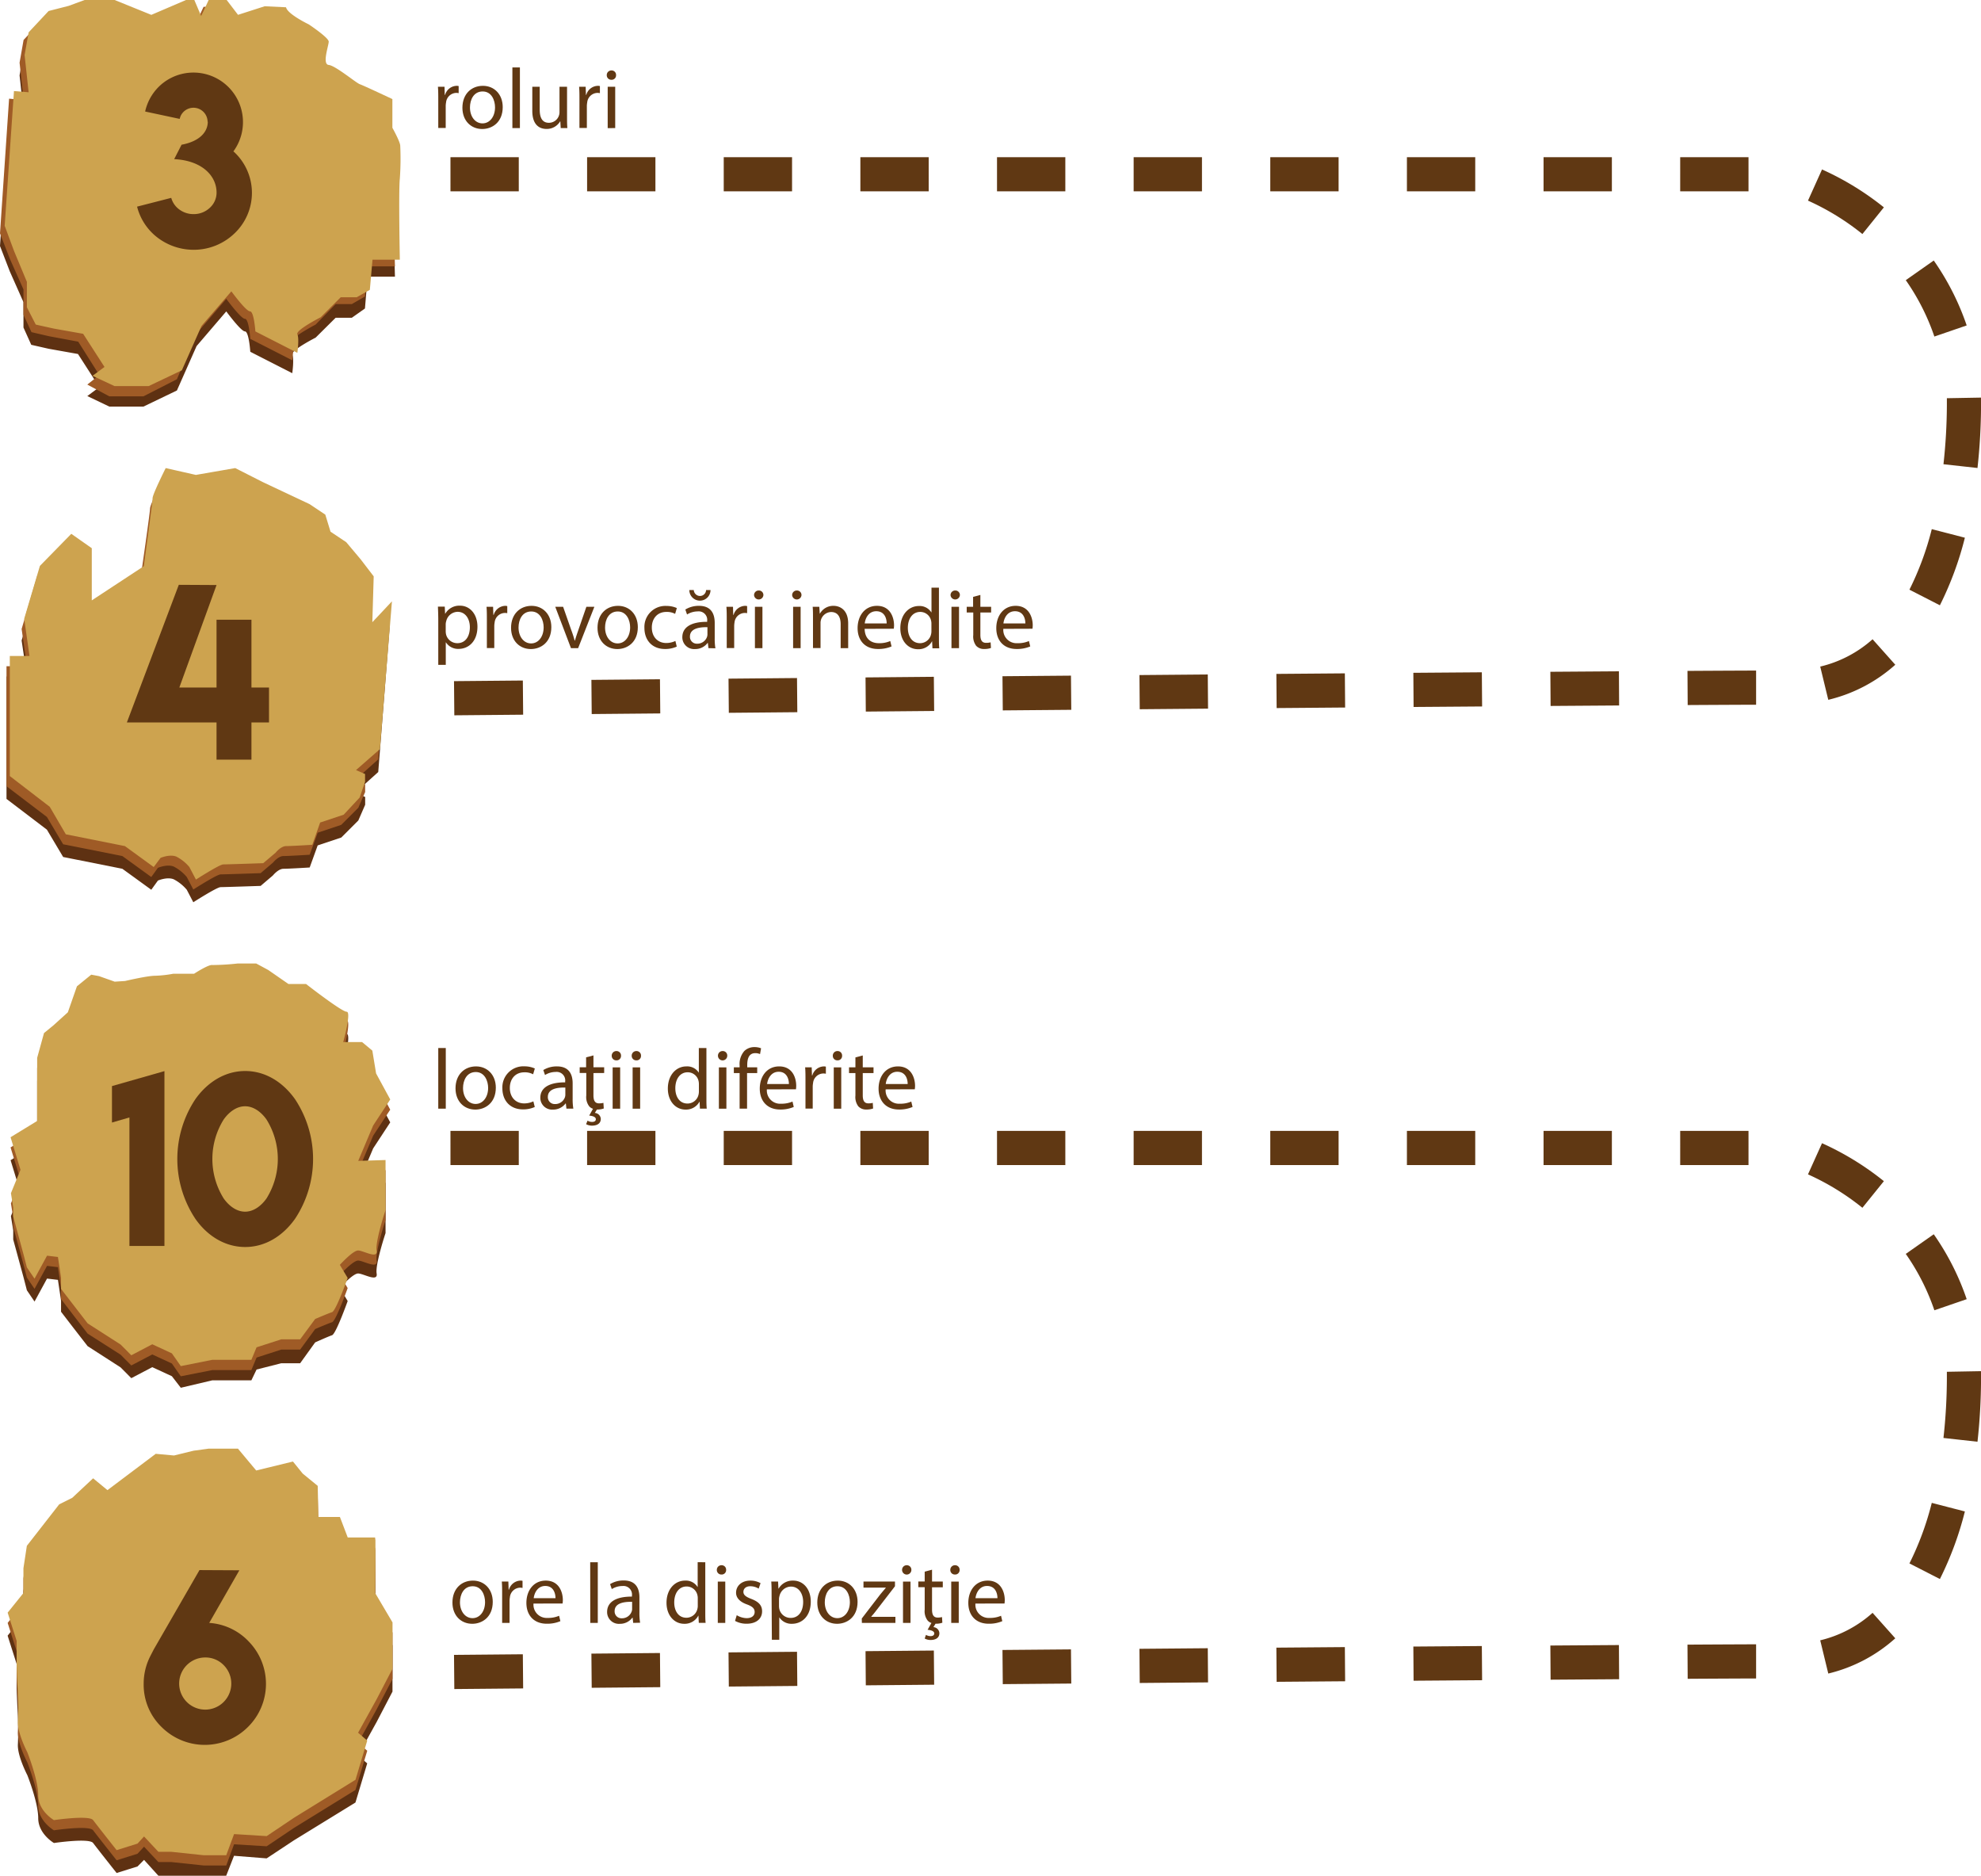 <svg xmlns="http://www.w3.org/2000/svg" viewBox="0 0 579.93 549"><defs><style>.cls-1{fill:#5e3112;}.cls-2{fill:#9f5b26;}.cls-3{fill:#cda34f;}.cls-4{fill:#603813;}</style></defs><title>Asset 3</title><g id="Layer_2" data-name="Layer 2"><g id="Layer_15" data-name="Layer 15"><path class="cls-1" d="M55.4,6l2,4.69L59.6,6h5.27l3.32,4.32L76,7.79l6.25.3c.39,1.95,6.64,5,6.64,5s5.86,3.88,5.86,5.05-2,6.63,0,6.83,7.69,5.26,8.86,5.65,9.26,4.29,9.26,4.29v8.4s2.56,4.1,2.56,5.27a69.29,69.29,0,0,1,0,9.17c-.39,3.51.19,23.22.19,23.22h-8l-.78,9.32L103,93H98.26L92.4,98.82s-7.44,3.79-6.84,5,0,5.41,0,5.41l-12.29-6.27S72.88,97,71.71,97s-5.47-5.86-5.47-5.86l-8.69,10.15-5.76,13L42,119h-10l-6.44-3.08,3.51-2.61-6.24-9.7-8.59-1.53-5.09-1.16L6.87,95.86V88.44l-4-9L0,72,2.66,32.6,6.92,33,5.73,22.06,6.9,15.42l5.85-6.25L18.6,7.69,23.29,6h8.78l10.74,4.35L53,6Z"/><path class="cls-2" d="M55.4,2l2,4.69L59.6,2h5.27l3.32,4.46L76,4l6.25.34c.39,2,6.64,5,6.64,5s5.86,3.9,5.86,5.07-2,6.63,0,6.82,7.69,5.27,8.86,5.66,9.26,4.29,9.26,4.29v8.4s2.56,4.1,2.56,5.27a75,75,0,0,1,0,9.53c-.39,3.51.19,23.58.19,23.58h-8l-.78,8.82L103,89H98.26L92.4,95s-7.44,3.86-6.84,5,0,5.45,0,5.45L73.27,99.18s-.39-5.86-1.56-5.86-5.47-5.86-5.47-5.86L57.55,97.61,51.79,111,42,116h-10l-6.44-3.44,3.51-2.79L22.9,100,14.31,98.4,9.22,97.22,6.87,92.14V84.72l-4-9L0,68.32,2.66,28.88l4.26.39L5.73,18.34,6.9,11.7l5.85-6.25L18.6,3.83,23.29,2h8.78L42.81,6.35,53,2Z"/><path class="cls-3" d="M56.89,0l2,4.69L61.09,0h5.27l3.32,4.34,7.81-2.51,6.25.3c.39,2,6.64,5,6.64,5s5.85,3.88,5.85,5.05-2,6.63,0,6.83,8,5.26,9.13,5.65S114.87,29,114.87,29v8.4s2.3,4.1,2.3,5.27a83.07,83.07,0,0,1-.12,9.64c-.39,3.52,0,23.7,0,23.7h-8l-.78,8.82L104.43,87H99.75l-5.86,5.85s-7.44,3.8-6.84,5,0,5.42,0,5.42L74.76,97s-.39-5.87-1.57-5.87-5.46-5.86-5.46-5.86L59,95.38l-5.76,13L43.52,113h-10l-6.44-3,3.51-2.6-6.25-9.7-8.59-1.53L10.47,95l-2.6-5.06V82.49l-3.75-9L1.37,66.09,4.09,26.65,8.38,27,7.2,16.11,8.38,9.47l5.85-6.25,5.86-1.5L24.77,0h8.79L44.3,4.35,54.45,0Z"/><path class="cls-1" d="M76.22,147.82l-8.1-4.13-11.53,2-8.82-2s-3.84,7.65-3.84,8.8-2.71,19.92-2.71,19.92l-15.35,10V167.15L20,162.94l-9.13,9.38L6.33,187.46,7.9,198h-6v35.83l11.83,9,4.76,8,17.33,3.45,8.47,6.14,1.94-2.69s2.69-1.15,4.61-.38a12.52,12.52,0,0,1,3.84,3.07l1.91,3.66s6.9-4.43,8-4.43,11.71-.36,11.71-.36l3.62-3.09s1.54-1.92,3.07-1.92,7.67-.38,7.67-.38L93,247.44l6.9-2.3,5-5,2-4.59v-2.3l-3-1.15,6.83-6.14,3.41-43.3-5.77,6.13.38-13.41-3.84-5-4.22-5L96,162.36l-1.53-5-4.6-3.07Z"/><path class="cls-2" d="M76.22,144.1,68.12,140l-11.53,2-8.82-2s-3.84,7.65-3.84,8.8-2.71,19.92-2.71,19.92l-15.35,10V163.43L20,159.22,10.9,168.6,6.33,184.1,7.9,195h-6v35.11l11.83,9,4.76,8,17.33,3.44,8.47,6.14,1.94-2.69s2.69-1.15,4.61-.38a12.52,12.52,0,0,1,3.84,3.07l1.91,3.66s6.9-4.43,8-4.43,11.71-.36,11.71-.36l3.62-3.09s1.54-1.92,3.07-1.92,7.67-.38,7.67-.38L93,243.72l6.9-2.3,5-5,2-4.6v-2.3l-3-1.15,6.83-6.13L114.09,179l-5.77,6.13.38-13.41-3.84-5-4.22-5L96,158.64l-1.53-5-4.6-3.07Z"/><path class="cls-3" d="M77,141.13,68.86,137l-11.52,2-8.83-2s-3.84,7.65-3.84,8.8-2.58,19.92-2.58,19.92l-15.22,10V160.45l-6-4.21-9.19,9.39-4.6,15.48L8.64,192H2.87v35.14l11.7,9,4.7,8.05,17.3,3.45L45,253.77,47,251.09s2.69-1.15,4.61-.38a12.31,12.31,0,0,1,3.83,3.06l1.92,3.67s6.9-4.44,8-4.44,11.7-.36,11.7-.36l3.63-3.08s1.53-1.92,3.06-1.92,7.67-.38,7.67-.38l2.3-6.52,6.9-2.3,4.66-5,1.59-4.6v-2.3l-2.65-1.15,7-6.13L114.74,176,109,182.11l.4-13.42-3.83-5-4.21-5-4.6-3.07-1.53-5-4.6-3.07Z"/><path class="cls-1" d="M7.86,459.13l-1,6.57V473l-4.63,5.73L4.87,487v7.2s.12,3.24.22,5.53a95.87,95.87,0,0,1,.15,10.7C5,513.83,8,519.56,8,519.56s3.19,8,3.19,12.6,4.6,7.26,4.6,7.26,10.33-1.53,11.47,0,6.88,8.78,6.88,8.78l6.11-1.91,1.92-1.93,4.2,4.64H66.22l2.29-5.84,9.55.76,8-5.29,18-11.06,3.44-11.46-2.68-2.29,5.42-9.78,4.66-8.93V481.55L109.79,473s.08-7.26.08-8.4v-7.07l-.11-1.49h-8l-2.29-6h-6.3l-.2-8.76-4.39-3.42-2.86-3.44L75,436.7,69.66,430h-8.6l-4.39.95-5.73,1.55-5.35-.41-14.13,10.7-4.2-3.44-6.11,5.73L17.33,447l-3.9,5Z"/><path class="cls-2" d="M7.86,455.41l-1,6.57v7.26L2.24,475l2.63,8.27v7.2s.12,3.24.22,5.54a95.64,95.64,0,0,1,.15,10.69C5,510.11,8,515.84,8,515.84s3.19,8,3.19,12.6,4.6,7.26,4.6,7.26,10.33-1.53,11.47,0,6.88,8.78,6.88,8.78l6.11-1.91,1.92-2.07,4.2,4.5h3.82l9.45,1h6.59l2.29-6.2,9.55.58,8-5.38,18-11.11,3.44-11.47-2.68-2.3,5.42-9.8,4.66-8.93V477.83l-5.08-8.59s.08-7.26.08-8.4v-7.07l-.11-.77h-8l-2.29-6h-6.3l-.2-9.12-4.39-3.6-2.86-3.53L75,433.38,69.66,427h-8.6l-4.39.59L50.94,429l-5.35-.5L31.46,439.11l-4.2-3.46-6.11,5.72-3.82,1.9-3.9,5Z"/><path class="cls-3" d="M7.86,452.44l-1,6.57v7.25L2.24,472l2.63,8.27v7.2s.12,3.25.22,5.54a95.69,95.69,0,0,1,.15,10.69C5,507.13,8,512.86,8,512.86s3.19,8,3.19,12.61,4.6,7.25,4.6,7.25,10.33-1.53,11.47,0,6.88,8.79,6.88,8.79l6.11-1.91,1.92-2.09,4.2,4.49h3.82l9.45,1h6.59l2.29-6.19,9.55.59,8-5.37,18-11.11,3.44-11.48-2.68-2.3,5.42-9.79,4.66-8.93V474.86l-5.08-8.6s.08-7.25.08-8.4V450.8l-.11-.8h-8l-2.29-6h-6.3l-.2-9.11-4.39-3.59-2.86-3.53L75,430.39,69.66,424h-8.6l-4.39.6L50.94,426l-5.35-.49L31.46,436.14l-4.2-3.46-6.11,5.71-3.82,1.91-3.9,5Z"/><path class="cls-1" d="M35.3,400.21l3.14,3.16,6.14-3.22,5.74,2.65,2.61,3.38L62.16,404H73.59l1.52-3.16L82.35,399h5.52l4.39-6.1s3.81-1.72,4.95-2.1,4.57-10,4.57-10l-2.29-3.86s3.81-4.21,5.34-4.21,5.88,2.65,5.43,0,2.61-11.83,2.61-11.83V346.21l-8,.25,4.37-10.34,5-7.62-4.14-7.62L109,314.34,106,312h-5.52s2.47-9.38,1-9.38S89.59,294,89.59,294H84.44l-5.9-4.09L75,288H69.59a70.56,70.56,0,0,1-7.43.45C61,288.26,56.82,291,56.82,291H50.73a22.37,22.37,0,0,1-5.34.94c-2.28,0-8.76,1.7-8.76,1.7l-3.05.28L29,292.35l-2.29-.4-4.19,3.41L19.87,303l-4.2,3.8-2.78,2.29-2,7.23v18.48l-7.79,4.77L6,349.07,3.2,355.93l.67,4.19v2.67l3,11,1,3.86,2.24,3.3,3.66-6.73,3.19.38.91,6.09v3.24l3.67,4.77L25.65,394Z"/><path class="cls-2" d="M35.3,396.49l3.14,3.16,6.14-3.22,5.74,2.65,2.61,3.74L62.16,401H73.59l1.52-3.66L82.35,395h5.52l4.39-6s3.81-1.65,4.95-2,4.57-10,4.57-10l-2.29-3.84s3.81-4.21,5.34-4.21,5.88,2.66,5.43,0,2.61-11.82,2.61-11.82V342.49l-8,.25,4.37-10.34,5-7.62-4.14-7.62L109,310.48,106,308h-5.52s2.47-9.38,1-9.38S89.59,290,89.59,290H84.44l-5.9-3.59L75,285H69.59a70.56,70.56,0,0,1-7.43.45C61,285.26,56.82,288,56.82,288H50.73a35,35,0,0,1-5.34.58c-2.28,0-8.76,1.52-8.76,1.52l-3.05.2L29,288.68l-2.29-.43-4.19,3.4-2.66,7.61-4.2,3.81-2.78,2.28-2,7.24v18.47l-7.79,4.77L6,345.35,3.2,352.21l.67,4.19v2.67l3,11,1,3.86,2.24,3.3,3.66-6.73,3.19.38.91,6.09v3.24L21.54,385l4.11,5.33Z"/><path class="cls-3" d="M35.3,393.52l3.14,3.15,6.14-3.22,5.74,2.66,2.61,3.73L62.16,398H73.59l1.52-3.66L82.35,392h5.52l4.39-5.95s3.81-1.64,4.95-2,4.57-10,4.57-10l-2.29-3.84s3.81-4.21,5.34-4.21,5.88,2.66,5.43,0,2.61-11.82,2.61-11.82V339.52l-8,.25,4.37-10.35,5-7.62-4.14-7.62L109,307.5l-3-2.5h-5.52s2.47-8.88,1-8.88S89.59,288,89.59,288H84.44l-5.9-4.09L75,282H69.59a70.56,70.56,0,0,1-7.43.45C61,282.26,56.82,285,56.82,285H50.73a34.45,34.45,0,0,1-5.34.59c-2.28,0-8.76,1.53-8.76,1.53l-3.05.2L29,285.7l-2.29-.43-4.19,3.41-2.66,7.61-4.2,3.8-2.78,2.28-2,7.24v18.48l-7.79,4.76L6,342.38,3.2,349.23l.67,4.2v2.66l3,11,1,3.86,2.24,3.3,3.66-6.73,3.19.38.91,6.1v3.24L21.54,382l4.11,5.33Z"/><path class="cls-4" d="M133,494.36l-.09-10,20.15-.18.09,10Zm40.22-.37-.09-10,20.07-.18.09,10Zm40.14-.36-.09-10,20.05-.18.09,10Zm40.1-.36-.08-10,20-.18.09,10Zm40.1-.35-.09-10,20.05-.17.09,10Zm40.09-.34-.08-10,20-.17.08,10Zm40.08-.34-.08-10,20.05-.16.08,10Zm40.09-.32-.07-10,20.05-.15.08,10Zm40.11-.3-.07-10,20.07-.14.06,10Zm40.13-.26-.06-10c7.8-.05,14.57-.08,20.09-.1l0,10C508.63,491.28,501.87,491.31,494.08,491.36Zm41.16-1.54-2.36-9.72a35.19,35.19,0,0,0,15.33-8.05l6.65,7.46A45.13,45.13,0,0,1,535.24,489.82Zm32.66-27.67-8.9-4.56a86.85,86.85,0,0,0,6.54-17.72l9.69,2.51A96.76,96.76,0,0,1,567.9,462.15Zm11-40.18-9.94-1.1a161.67,161.67,0,0,0,1-17.32c0-.82,0-1.5,0-2.05l10-.18c0,.6,0,1.35,0,2.23A171.83,171.83,0,0,1,578.9,422ZM566.28,383.5A65.61,65.61,0,0,0,557.91,367l8.19-5.75a75.66,75.66,0,0,1,9.64,19Zm-21.07-30a73.14,73.14,0,0,0-15.93-9.78l4.11-9.12a83.47,83.47,0,0,1,18.11,11.11ZM511.87,341h-20V331h20Zm-40,0h-20V331h20Zm-40,0h-20V331h20Zm-40,0h-20V331h20Zm-40,0h-20V331h20Zm-40,0h-20V331h20Zm-40,0h-20V331h20Zm-40,0h-20V331h20Zm-40,0h-20V331h20Zm-40,0h-20V331h20Z"/><path class="cls-4" d="M133,209.36l-.09-10,20.15-.18.09,10Zm40.22-.37-.09-10,20.07-.18.09,10Zm40.14-.36-.09-10,20.05-.18.09,10Zm40.1-.36-.08-10,20-.18.09,10Zm40.1-.35-.09-10,20.05-.17.09,10Zm40.09-.34-.08-10,20-.17.08,10Zm40.08-.34-.08-10,20.05-.16.08,10Zm40.09-.32-.07-10,20.05-.15.08,10Zm40.11-.3-.07-10,20.07-.14.06,10Zm40.13-.26-.06-10c7.8-.05,14.57-.08,20.09-.1l0,10C508.63,206.28,501.87,206.31,494.08,206.36Zm41.16-1.54-2.36-9.72a35.19,35.19,0,0,0,15.33-8l6.65,7.46A45.13,45.13,0,0,1,535.24,204.82Zm32.66-27.67-8.9-4.56a86.85,86.85,0,0,0,6.54-17.72l9.69,2.51A96.76,96.76,0,0,1,567.9,177.15Zm11-40.18-9.94-1.1a161.67,161.67,0,0,0,1-17.32c0-.82,0-1.5,0-2l10-.18c0,.6,0,1.35,0,2.23A171.83,171.83,0,0,1,578.9,137ZM566.28,98.5A65.61,65.61,0,0,0,557.91,82l8.19-5.75a75.66,75.66,0,0,1,9.64,19Zm-21.07-30a73.14,73.14,0,0,0-15.93-9.78l4.11-9.12A83.47,83.47,0,0,1,551.5,60.69ZM511.87,56h-20V46h20Zm-40,0h-20V46h20Zm-40,0h-20V46h20Zm-40,0h-20V46h20Zm-40,0h-20V46h20Zm-40,0h-20V46h20Zm-40,0h-20V46h20Zm-40,0h-20V46h20Zm-40,0h-20V46h20Zm-40,0h-20V46h20Z"/><path class="cls-4" d="M70.07,459.6,61.25,475A17.51,17.51,0,0,1,73,480.64a17.74,17.74,0,0,1-.41,24.82,17.89,17.89,0,0,1-25.3,0,17.22,17.22,0,0,1-5.23-12.63,17.66,17.66,0,0,1,2-8.22c.09-.19.28-.54.54-1.05s.44-.85.57-1.08l13.23-22.94ZM60,485.12a7.63,7.63,0,1,0,5.46,2.22A7.41,7.41,0,0,0,60,485.12Z"/><path class="cls-4" d="M48.14,313.5v51.17H37.89V327.06l-5.11,1.49V317.88Z"/><path class="cls-4" d="M86.35,321.69a31.66,31.66,0,0,1,0,35.07c-3.62,5.08-8.76,8.22-14.57,8.22s-11-3.14-14.57-8.22a31.66,31.66,0,0,1,0-35.07c3.62-5.08,8.76-8.22,14.57-8.22S82.73,316.61,86.35,321.69Zm-14.6,2.1c-2.32,0-4.54,1.46-6.25,3.84a21.82,21.82,0,0,0,0,23.17c1.71,2.38,3.93,3.84,6.25,3.84s4.54-1.46,6.25-3.84a21.82,21.82,0,0,0,0-23.17C76.29,325.25,74.07,323.79,71.75,323.79Z"/><path class="cls-4" d="M63.39,171.23l-10.89,30H63.39V181.39H73.61v19.84h5.14v10.22H73.61v10.88H63.39V211.45H37.14l15.2-40.28Z"/><path class="cls-4" d="M128.3,29.17c0-1.43,0-2.65-.1-3.78h1.93l.07,2.38h.1a3.63,3.63,0,0,1,3.35-2.65,2.3,2.3,0,0,1,.62.07v2.08a3.16,3.16,0,0,0-.74-.08A3.09,3.09,0,0,0,130.58,30a6.18,6.18,0,0,0-.1,1v6.45H128.3Z"/><path class="cls-4" d="M147.17,31.34c0,4.47-3.1,6.42-6,6.42-3.27,0-5.8-2.4-5.8-6.22,0-4.05,2.65-6.42,6-6.42S147.17,27.64,147.17,31.34Zm-9.59.12c0,2.65,1.52,4.65,3.67,4.65s3.67-2,3.67-4.69c0-2.05-1-4.65-3.62-4.65S137.58,29.17,137.58,31.46Z"/><path class="cls-4" d="M150,19.74h2.2V37.49H150Z"/><path class="cls-4" d="M166,34.19c0,1.25,0,2.35.1,3.3h-1.95l-.12-2H164a4.55,4.55,0,0,1-4,2.25c-1.9,0-4.17-1-4.17-5.3V25.39H158v6.7c0,2.3.7,3.85,2.7,3.85a3.1,3.1,0,0,0,3.09-3.13V25.39H166Z"/><path class="cls-4" d="M169.63,29.17c0-1.43,0-2.65-.1-3.78h1.92l.08,2.38h.1A3.62,3.62,0,0,1,175,25.12a2.35,2.35,0,0,1,.62.07v2.08a3.25,3.25,0,0,0-.75-.08A3.09,3.09,0,0,0,171.9,30a6.18,6.18,0,0,0-.1,1v6.45h-2.17Z"/><path class="cls-4" d="M180.35,22a1.29,1.29,0,0,1-1.4,1.35A1.31,1.31,0,0,1,177.63,22,1.34,1.34,0,0,1,179,20.62,1.3,1.3,0,0,1,180.35,22Zm-2.45,15.5V25.39h2.2v12.1Z"/><path class="cls-4" d="M128.3,181.55c0-1.55-.05-2.8-.1-4h2l.1,2.07h.05a4.76,4.76,0,0,1,4.3-2.35c2.92,0,5.12,2.48,5.12,6.15,0,4.35-2.65,6.5-5.5,6.5a4.23,4.23,0,0,1-3.72-1.9h-.05v6.58H128.3Zm2.18,3.22a4.85,4.85,0,0,0,.1.9,3.39,3.39,0,0,0,3.3,2.58c2.32,0,3.67-1.9,3.67-4.68,0-2.42-1.28-4.5-3.6-4.5a3.51,3.51,0,0,0-3.32,2.73,3.32,3.32,0,0,0-.15.9Z"/><path class="cls-4" d="M142.53,181.37c0-1.42,0-2.65-.1-3.77h1.92l.08,2.37h.1a3.63,3.63,0,0,1,3.34-2.65,2.41,2.41,0,0,1,.63.08v2.07a3.36,3.36,0,0,0-.75-.07,3.08,3.08,0,0,0-2.95,2.82,6.2,6.2,0,0,0-.1,1v6.45h-2.17Z"/><path class="cls-4" d="M161.4,183.55c0,4.47-3.1,6.42-6,6.42-3.27,0-5.79-2.4-5.79-6.22,0-4.05,2.65-6.43,6-6.43S161.4,179.85,161.4,183.55Zm-9.6.12c0,2.65,1.53,4.65,3.68,4.65s3.67-2,3.67-4.7c0-2.05-1-4.65-3.63-4.65S151.8,181.37,151.8,183.67Z"/><path class="cls-4" d="M164.85,177.6l2.38,6.8a31,31,0,0,1,1,3.1h.08c.27-1,.62-2,1-3.1l2.35-6.8H174l-4.75,12.1h-2.1l-4.6-12.1Z"/><path class="cls-4" d="M186.72,183.55c0,4.47-3.1,6.42-6,6.42-3.27,0-5.8-2.4-5.8-6.22,0-4.05,2.65-6.43,6-6.43S186.72,179.85,186.72,183.55Zm-9.59.12c0,2.65,1.52,4.65,3.67,4.65s3.67-2,3.67-4.7c0-2.05-1-4.65-3.62-4.65S177.13,181.37,177.13,183.67Z"/><path class="cls-4" d="M198.12,189.25a8.08,8.08,0,0,1-3.47.7c-3.65,0-6-2.48-6-6.18a6.14,6.14,0,0,1,6.49-6.42,7.37,7.37,0,0,1,3,.62l-.5,1.7a5.09,5.09,0,0,0-2.55-.57c-2.77,0-4.27,2.05-4.27,4.57,0,2.8,1.8,4.53,4.2,4.53a6.34,6.34,0,0,0,2.7-.6Z"/><path class="cls-4" d="M207.4,189.7l-.18-1.53h-.07a4.49,4.49,0,0,1-3.7,1.8,3.44,3.44,0,0,1-3.7-3.47c0-2.93,2.6-4.53,7.27-4.5v-.25a2.49,2.49,0,0,0-2.75-2.8,6,6,0,0,0-3.14.9l-.5-1.45a7.51,7.51,0,0,1,4-1.08c3.7,0,4.6,2.53,4.6,5v4.53a17.07,17.07,0,0,0,.2,2.9Zm-4.3-17a1.83,1.83,0,0,0,1.8,1.73,1.78,1.78,0,0,0,1.8-1.73H208a3.1,3.1,0,0,1-6.2,0Zm4,10.87c-2.39-.05-5.12.38-5.12,2.73a2,2,0,0,0,2.07,2.1,3,3,0,0,0,2.93-2,2.39,2.39,0,0,0,.12-.7Z"/><path class="cls-4" d="M212.75,181.37c0-1.42,0-2.65-.1-3.77h1.93l.07,2.37h.1a3.63,3.63,0,0,1,3.35-2.65,2.33,2.33,0,0,1,.62.08v2.07a3.3,3.3,0,0,0-.75-.07,3.09,3.09,0,0,0-2.95,2.82,7.6,7.6,0,0,0-.09,1v6.45h-2.18Z"/><path class="cls-4" d="M223.48,174.2a1.37,1.37,0,0,1-2.73,0,1.34,1.34,0,0,1,1.38-1.37A1.31,1.31,0,0,1,223.48,174.2ZM221,189.7V177.6h2.2v12.1Z"/><path class="cls-4" d="M234.63,174.2a1.37,1.37,0,0,1-2.73,0,1.34,1.34,0,0,1,1.37-1.37A1.31,1.31,0,0,1,234.63,174.2Zm-2.45,15.5V177.6h2.2v12.1Z"/><path class="cls-4" d="M238,180.87c0-1.25,0-2.27-.09-3.27h1.94l.13,2h.05a4.45,4.45,0,0,1,4-2.28c1.67,0,4.27,1,4.27,5.15v7.23h-2.2v-7c0-1.95-.72-3.57-2.8-3.57a3.19,3.19,0,0,0-3.09,3.27v7.28H238Z"/><path class="cls-4" d="M253.12,184.05c.06,3,1.95,4.2,4.15,4.2a7.91,7.91,0,0,0,3.35-.63l.38,1.58a9.83,9.83,0,0,1-4,.75c-3.72,0-5.94-2.45-5.94-6.1s2.15-6.53,5.67-6.53c3.95,0,5,3.48,5,5.7a7.4,7.4,0,0,1-.08,1Zm6.45-1.58c0-1.4-.57-3.57-3.05-3.57-2.22,0-3.2,2-3.37,3.57Z"/><path class="cls-4" d="M274.87,172v14.62c0,1.08,0,2.3.1,3.13h-2l-.1-2.1h0a4.48,4.48,0,0,1-4.13,2.37c-2.92,0-5.17-2.47-5.17-6.15,0-4,2.47-6.5,5.42-6.5a4.06,4.06,0,0,1,3.65,1.85h.05V172Zm-2.2,10.57a3.6,3.6,0,0,0-.1-.92,3.23,3.23,0,0,0-3.17-2.55c-2.28,0-3.63,2-3.63,4.67,0,2.45,1.2,4.48,3.58,4.48a3.31,3.31,0,0,0,3.22-2.63,3.6,3.6,0,0,0,.1-.95Z"/><path class="cls-4" d="M281,174.2a1.37,1.37,0,0,1-2.73,0,1.34,1.34,0,0,1,1.37-1.37A1.31,1.31,0,0,1,281,174.2Zm-2.46,15.5V177.6h2.21v12.1Z"/><path class="cls-4" d="M287,174.13v3.47h3.15v1.67H287v6.53c0,1.5.43,2.35,1.65,2.35A5.17,5.17,0,0,0,290,188l.1,1.65a5.52,5.52,0,0,1-1.95.3,3.06,3.06,0,0,1-2.38-.93,4.5,4.5,0,0,1-.85-3.15v-6.6H283V177.6h1.87v-2.9Z"/><path class="cls-4" d="M293.72,184.05a3.88,3.88,0,0,0,4.15,4.2,7.91,7.91,0,0,0,3.35-.63l.38,1.58a9.83,9.83,0,0,1-4,.75c-3.72,0-5.94-2.45-5.94-6.1s2.14-6.53,5.67-6.53c3.95,0,5,3.48,5,5.7a7.4,7.4,0,0,1-.08,1Zm6.45-1.58c0-1.4-.57-3.57-3.05-3.57-2.22,0-3.2,2-3.37,3.57Z"/><path class="cls-4" d="M128.3,306.74h2.2v17.75h-2.2Z"/><path class="cls-4" d="M145.15,318.34c0,4.47-3.1,6.42-6,6.42-3.28,0-5.8-2.4-5.8-6.22,0-4.05,2.65-6.42,6-6.42S145.15,314.64,145.15,318.34Zm-9.6.12c0,2.65,1.53,4.65,3.68,4.65s3.67-2,3.67-4.7c0-2-1-4.64-3.62-4.64S135.55,316.17,135.55,318.46Z"/><path class="cls-4" d="M156.55,324a8.13,8.13,0,0,1-3.48.7c-3.64,0-6-2.48-6-6.18a6.15,6.15,0,0,1,6.5-6.42,7.34,7.34,0,0,1,3,.63l-.5,1.7a5.11,5.11,0,0,0-2.55-.58c-2.77,0-4.27,2.05-4.27,4.57,0,2.8,1.8,4.53,4.19,4.53a6.3,6.3,0,0,0,2.7-.6Z"/><path class="cls-4" d="M165.82,324.49l-.17-1.53h-.08a4.49,4.49,0,0,1-3.69,1.8,3.44,3.44,0,0,1-3.7-3.47c0-2.93,2.6-4.52,7.27-4.5v-.25a2.5,2.5,0,0,0-2.75-2.8,6,6,0,0,0-3.15.9l-.5-1.45a7.51,7.51,0,0,1,4-1.07c3.69,0,4.59,2.52,4.59,4.95v4.52a17.07,17.07,0,0,0,.2,2.9Zm-.32-6.18c-2.4-.05-5.12.38-5.12,2.73a2,2,0,0,0,2.07,2.1,3,3,0,0,0,2.93-2,2.39,2.39,0,0,0,.12-.7Z"/><path class="cls-4" d="M173.73,314.07v6.52c0,1.5.42,2.35,1.65,2.35a5.14,5.14,0,0,0,1.27-.15l.1,1.65a5.52,5.52,0,0,1-1.95.3h-.05l-.62,1a1.85,1.85,0,0,1,1.75,1.72c0,1.48-1.23,2-2.6,2a3.53,3.53,0,0,1-1.7-.43L172,328a2.62,2.62,0,0,0,1.35.37c.55,0,1.08-.2,1.08-.8s-.78-.95-1.95-1.05l1.12-2a2.44,2.44,0,0,1-1.12-.73,4.45,4.45,0,0,1-.85-3.15v-6.59H169.7v-1.68h1.88v-2.9l2.15-.57v3.47h3.14v1.68Z"/><path class="cls-4" d="M181.8,309a1.29,1.29,0,0,1-1.4,1.35,1.31,1.31,0,0,1-1.32-1.35,1.34,1.34,0,0,1,1.37-1.37A1.3,1.3,0,0,1,181.8,309Zm-2.45,15.5v-12.1h2.2v12.1Z"/><path class="cls-4" d="M187.65,309a1.29,1.29,0,0,1-1.4,1.35,1.31,1.31,0,0,1-1.32-1.35,1.34,1.34,0,0,1,1.37-1.37A1.3,1.3,0,0,1,187.65,309Zm-2.45,15.5v-12.1h2.2v12.1Z"/><path class="cls-4" d="M206.8,306.74v14.62c0,1.08,0,2.3.1,3.13h-2l-.1-2.1h0a4.46,4.46,0,0,1-4.12,2.37c-2.92,0-5.17-2.47-5.17-6.15,0-4,2.47-6.49,5.42-6.49a4,4,0,0,1,3.65,1.85h0v-7.23Zm-2.2,10.58a4.2,4.2,0,0,0-.1-.93,3.25,3.25,0,0,0-3.18-2.55c-2.27,0-3.62,2-3.62,4.67,0,2.45,1.2,4.48,3.57,4.48a3.31,3.31,0,0,0,3.23-2.63,4.07,4.07,0,0,0,.1-.95Z"/><path class="cls-4" d="M212.9,309a1.36,1.36,0,0,1-2.72,0,1.34,1.34,0,0,1,1.37-1.37A1.3,1.3,0,0,1,212.9,309Zm-2.45,15.5v-12.1h2.2v12.1Z"/><path class="cls-4" d="M216.52,324.49V314.07h-1.69v-1.68h1.69v-.57a5.74,5.74,0,0,1,1.4-4.23,4.22,4.22,0,0,1,3-1.12,5,5,0,0,1,1.88.35l-.3,1.7a3.31,3.31,0,0,0-1.4-.28c-1.88,0-2.35,1.65-2.35,3.5v.65h2.92v1.68H218.7v10.42Z"/><path class="cls-4" d="M224.5,318.84a3.88,3.88,0,0,0,4.15,4.2,8,8,0,0,0,3.35-.63l.37,1.58a9.77,9.77,0,0,1-4,.75c-3.72,0-5.95-2.45-5.95-6.1s2.15-6.52,5.67-6.52c4,0,5,3.47,5,5.7a9.92,9.92,0,0,1-.07,1Zm6.45-1.57c0-1.4-.58-3.58-3-3.58-2.23,0-3.2,2.05-3.38,3.58Z"/><path class="cls-4" d="M235.8,316.17c0-1.43,0-2.65-.1-3.78h1.92l.08,2.38h.1a3.62,3.62,0,0,1,3.35-2.65,2.35,2.35,0,0,1,.62.07v2.08a3.25,3.25,0,0,0-.75-.08,3.09,3.09,0,0,0-3,2.83,6.18,6.18,0,0,0-.1,1v6.45H235.8Z"/><path class="cls-4" d="M246.52,309a1.29,1.29,0,0,1-1.39,1.35A1.31,1.31,0,0,1,243.8,309a1.34,1.34,0,0,1,1.37-1.37A1.3,1.3,0,0,1,246.52,309Zm-2.44,15.5v-12.1h2.19v12.1Z"/><path class="cls-4" d="M252.57,308.92v3.47h3.15v1.68h-3.15v6.52c0,1.5.43,2.35,1.65,2.35a5.17,5.17,0,0,0,1.28-.15l.1,1.65a5.52,5.52,0,0,1-1.95.3,3.06,3.06,0,0,1-2.38-.93,4.5,4.5,0,0,1-.85-3.15v-6.59h-1.87v-1.68h1.87v-2.9Z"/><path class="cls-4" d="M259.27,318.84a3.88,3.88,0,0,0,4.15,4.2,7.91,7.91,0,0,0,3.35-.63l.38,1.58a9.83,9.83,0,0,1-4,.75c-3.72,0-5.95-2.45-5.95-6.1s2.15-6.52,5.68-6.52c3.95,0,5,3.47,5,5.7a7.37,7.37,0,0,1-.08,1Zm6.45-1.57c0-1.4-.57-3.58-3.05-3.58-2.22,0-3.2,2.05-3.37,3.58Z"/><path class="cls-4" d="M144.25,468.84c0,4.47-3.1,6.42-6,6.42-3.28,0-5.8-2.4-5.8-6.22,0-4.05,2.65-6.42,6-6.42S144.25,465.14,144.25,468.84Zm-9.6.12c0,2.65,1.53,4.65,3.68,4.65s3.67-2,3.67-4.69c0-2.05-1-4.65-3.62-4.65S134.65,466.67,134.65,469Z"/><path class="cls-4" d="M147,466.67c0-1.43,0-2.65-.1-3.78h1.92l.08,2.38h.1a3.62,3.62,0,0,1,3.35-2.65,2.35,2.35,0,0,1,.62.07v2.08a3.25,3.25,0,0,0-.75-.08,3.09,3.09,0,0,0-2.95,2.83,6.18,6.18,0,0,0-.1,1V475H147Z"/><path class="cls-4" d="M156.18,469.34a3.88,3.88,0,0,0,4.15,4.2,7.89,7.89,0,0,0,3.34-.63l.38,1.58a9.81,9.81,0,0,1-4,.75c-3.73,0-5.95-2.45-5.95-6.1s2.15-6.52,5.67-6.52c3.95,0,5,3.47,5,5.7a7.23,7.23,0,0,1-.08,1Zm6.44-1.57c0-1.4-.57-3.58-3-3.58-2.23,0-3.2,2.05-3.38,3.58Z"/><path class="cls-4" d="M172.78,457.24H175V475h-2.2Z"/><path class="cls-4" d="M185.37,475l-.17-1.53h-.08a4.49,4.49,0,0,1-3.69,1.8,3.44,3.44,0,0,1-3.7-3.47c0-2.93,2.6-4.52,7.27-4.5V467a2.5,2.5,0,0,0-2.75-2.8,6,6,0,0,0-3.15.9l-.5-1.45a7.51,7.51,0,0,1,4-1.07c3.69,0,4.59,2.52,4.59,4.95v4.52a17.07,17.07,0,0,0,.2,2.9Zm-.32-6.17c-2.4-.05-5.12.37-5.12,2.72a2,2,0,0,0,2.07,2.1,3,3,0,0,0,2.92-2,2.11,2.11,0,0,0,.13-.7Z"/><path class="cls-4" d="M206.47,457.24v14.62c0,1.08,0,2.3.1,3.13h-2l-.1-2.1h-.05a4.48,4.48,0,0,1-4.13,2.37c-2.92,0-5.17-2.47-5.17-6.15,0-4,2.48-6.49,5.42-6.49a4,4,0,0,1,3.65,1.85h.05v-7.23Zm-2.2,10.58a3.68,3.68,0,0,0-.1-.93,3.23,3.23,0,0,0-3.17-2.55c-2.27,0-3.62,2-3.62,4.68,0,2.44,1.2,4.47,3.57,4.47a3.31,3.31,0,0,0,3.22-2.63,3.6,3.6,0,0,0,.1-.95Z"/><path class="cls-4" d="M212.57,459.49a1.29,1.29,0,0,1-1.39,1.35,1.31,1.31,0,0,1-1.33-1.35,1.34,1.34,0,0,1,1.38-1.37A1.3,1.3,0,0,1,212.57,459.49ZM210.13,475v-12.1h2.19V475Z"/><path class="cls-4" d="M215.68,472.74a5.81,5.81,0,0,0,2.89.87c1.6,0,2.35-.8,2.35-1.8s-.62-1.62-2.25-2.22c-2.17-.77-3.19-2-3.19-3.42,0-1.95,1.57-3.55,4.17-3.55a6,6,0,0,1,3,.75l-.55,1.6a4.69,4.69,0,0,0-2.47-.7c-1.3,0-2,.75-2,1.65s.72,1.45,2.29,2.05c2.1.8,3.18,1.84,3.18,3.64,0,2.13-1.65,3.63-4.53,3.63a6.87,6.87,0,0,1-3.39-.83Z"/><path class="cls-4" d="M225.88,466.84c0-1.55,0-2.8-.1-3.95h2l.1,2.08h.05a4.74,4.74,0,0,1,4.3-2.35c2.92,0,5.12,2.47,5.12,6.15,0,4.34-2.65,6.49-5.5,6.49a4.23,4.23,0,0,1-3.72-1.9h0v6.58h-2.17Zm2.17,3.22a4.85,4.85,0,0,0,.1.9,3.39,3.39,0,0,0,3.3,2.58c2.32,0,3.67-1.9,3.67-4.68,0-2.42-1.27-4.49-3.6-4.49a3.5,3.5,0,0,0-3.32,2.72,3.85,3.85,0,0,0-.15.9Z"/><path class="cls-4" d="M251.05,468.84c0,4.47-3.1,6.42-6,6.42-3.27,0-5.79-2.4-5.79-6.22,0-4.05,2.65-6.42,6-6.42S251.05,465.14,251.05,468.84Zm-9.6.12c0,2.65,1.52,4.65,3.67,4.65s3.68-2,3.68-4.69c0-2.05-1-4.65-3.63-4.65S241.45,466.67,241.45,469Z"/><path class="cls-4" d="M252.28,473.71l5.47-7.12c.52-.65,1-1.22,1.57-1.87v-.05h-6.54v-1.78H262l0,1.38-5.4,7c-.5.67-1,1.27-1.55,1.9v.05h7.08V475h-9.82Z"/><path class="cls-4" d="M266.8,459.49a1.36,1.36,0,0,1-2.72,0,1.34,1.34,0,0,1,1.37-1.37A1.31,1.31,0,0,1,266.8,459.49ZM264.35,475v-12.1h2.2V475Z"/><path class="cls-4" d="M272.85,464.57v6.52c0,1.5.42,2.35,1.65,2.35a5.08,5.08,0,0,0,1.27-.15l.1,1.65a5.48,5.48,0,0,1-1.95.3h-.05l-.62,1A1.85,1.85,0,0,1,275,478c0,1.48-1.23,2-2.6,2a3.53,3.53,0,0,1-1.7-.43l.37-1.07a2.62,2.62,0,0,0,1.35.37c.55,0,1.08-.2,1.08-.8s-.78-.95-1.95-1.05l1.12-2a2.44,2.44,0,0,1-1.12-.73,4.45,4.45,0,0,1-.85-3.15v-6.59h-1.87v-1.68h1.87V460l2.15-.57v3.47H276v1.68Z"/><path class="cls-4" d="M280.92,459.49a1.29,1.29,0,0,1-1.4,1.35,1.31,1.31,0,0,1-1.32-1.35,1.34,1.34,0,0,1,1.37-1.37A1.3,1.3,0,0,1,280.92,459.49ZM278.47,475v-12.1h2.2V475Z"/><path class="cls-4" d="M285.55,469.34a3.88,3.88,0,0,0,4.15,4.2,8,8,0,0,0,3.35-.63l.37,1.58a9.77,9.77,0,0,1-4,.75c-3.73,0-5.95-2.45-5.95-6.1s2.15-6.52,5.67-6.52c3.95,0,5,3.47,5,5.7a9.7,9.7,0,0,1-.07,1Zm6.45-1.57c0-1.4-.58-3.58-3.05-3.58-2.23,0-3.2,2.05-3.38,3.58Z"/><path class="cls-4" d="M60.77,35.66A4.13,4.13,0,0,0,54,32.49a4,4,0,0,0-1.39,2.31L42.49,32.64a14.61,14.61,0,0,1,5.08-8.22,14.5,14.5,0,0,1,20.75,19.9,2.7,2.7,0,0,1,.35.29,16.34,16.34,0,0,1,0,23.68,17.22,17.22,0,0,1-12,4.82,17.43,17.43,0,0,1-10.45-3.49,16.51,16.51,0,0,1-6.09-9.14l10-2.57a6.21,6.21,0,0,0,2.35,3.39,6.94,6.94,0,0,0,4.19,1.37,6.86,6.86,0,0,0,4.82-1.91,6,6,0,0,0,1.91-4.38c0-5-4.38-9.42-12.41-9.8l2.16-4.22c5.36-1,7.68-3.78,7.68-6.76Z"/></g></g></svg>